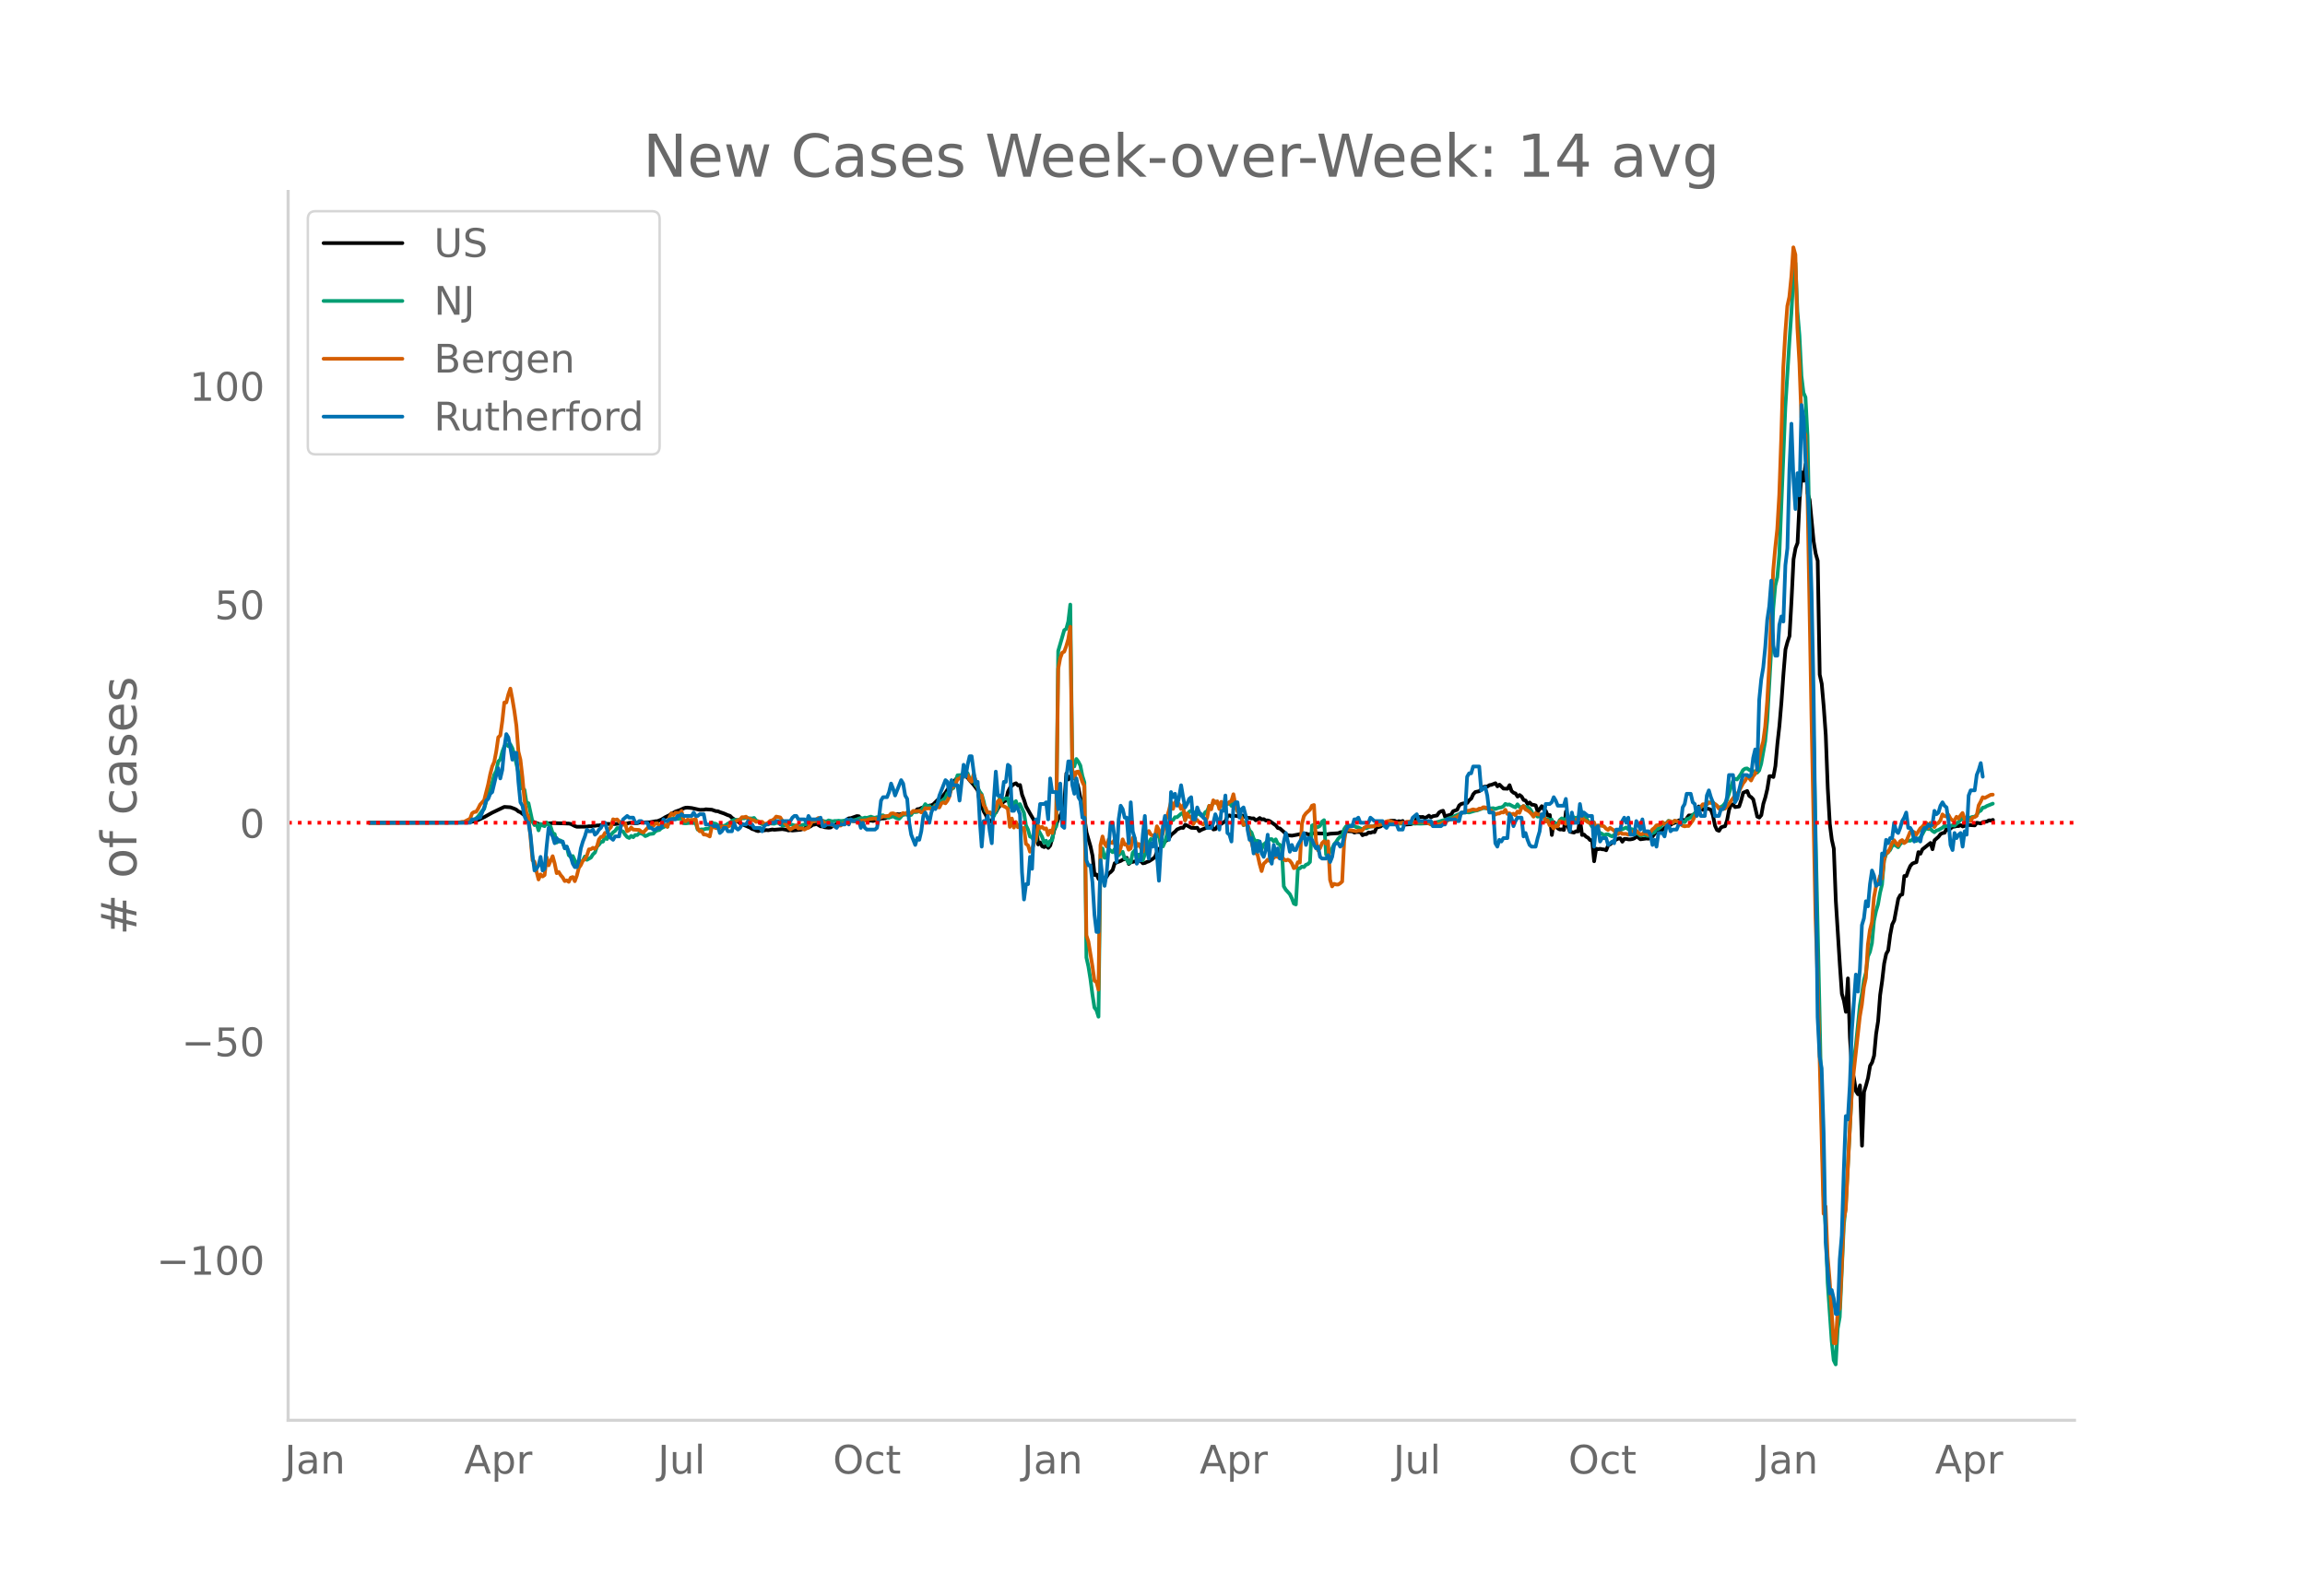 <svg height="864" viewBox="0 0 936 648" width="1248" xmlns="http://www.w3.org/2000/svg" xmlns:xlink="http://www.w3.org/1999/xlink"><defs><style>*{stroke-linecap:butt;stroke-linejoin:round}</style></defs><g id="figure_1"><path d="M0 648h936V0H0z" style="fill:#fff" id="patch_1"/><g id="axes_1"><path d="M117 576.72h725.4V77.76H117z" style="fill:none" id="patch_2"/><path clip-path="url(#pf451b9754e)" d="m149.973 334.1 38.454-.116 2.455-.154 1.636-.33 1.637-.52 2.454-1.163 3.273-1.824 4.909-2.34 2.454.156 1.637.59.818.408.818.692.818.326 4.91 3.788 2.454.917.818.235.818.11.819-.158.818-.363 1.636-.032.818-.107 6.546.212.818.156 1.636.856.818.28 4.091-.058.819-.144.818.027.818-.21.818.015.818-.153.818-.026 3.273-.6 3.273.046 1.636-.164.818.054.819-.124 1.636.013.818-.255.818-.02 1.637.155.818-.004 1.636-.463.818.153 1.637-.062.818.035 2.455-.444.818-.046 1.636-.65 1.636-1.012 1.637-.772.818-.692.818-.288.818-.487 1.637-.555 1.636-.761.818-.243.818-.039 1.637.175 3.273.723 1.636-.013.818-.202 2.455.174 1.636.575.818.03.818.368 1.637.544 1.636.714.818.247.818.815 1.637 1.105.818.458.818.65.818.276.819.451 1.636.692.818.357.818.558.818.222.819.407.818.228.818-.222 1.636-.09.819-.137.818.093 1.636-.317.818.113 3.273-.258 1.636.256.819.29.818-.124.818.15 3.273-.313 1.636-.509.818-.578.818.062.819-.34.818-.618.818-.13.818-.246 1.636.975.819.055.818.306 1.636.185.818-.086.819-.604.818-.21.818-.726.818-.25.818.164 1.637-.445.818-1.135.818-.512.818-.054 2.455-.869.818.093.818 1.132 1.636.363.819.233.818.09.818-.092.818.202.818-.27.819-.038 1.636-.724.818.012.818-.115.818-.339 1.637-.325 1.636-.544.818-.483.819.154.818-.206.818.294.818-.272.818.254.818.008.819-.365.818-.848.818-.082.818-.91.818-.088.819-.418.818-.253 1.636-.293.818-.44.818-.075.819-.456 1.636-1.65 2.455-1.985.818-1.052.818-1.296.818-.662.818-1.034.818-1.317.819-1.06 1.636-1.315 1.636-.273.819.264.818.602.818 1.113 1.636 1.815 1.637 2.224.818 4.897.818 1.61.818 2.071.818 1.408.819 1.856.818.6.818.34.818-3.51.818-.315.818-1.599.819-1.166.818-.92.818-.743.818-.395.818-3.553.819-1.628.818-.863.818-.656.818-.321.818.885.818-.175.819 3.95.818 2.118.818 2.623 1.636 2.948 1.637 2.804.818 1.996.818 7.7.818-.816.818 1.55.819.342.818-.616.818.924.818-.967.818-2.92.819-3.414.818-2.085.818-2.401.818-1.371.818-1.703.818-3.61.819-11.732.818 2.42.818-1.327.818.502.818.172.819 1.074.818 3.025.818 4.141.818 4.807.818 3.394.818 5.716 1.637 5.71.818 3.798.818 7.794.818-.21.819 1.813.818-1.582.818 1.208.818.119.818-.638.818-1.312.819-.602.818-.862.818-2.721 2.455-.943.818-.508.818-.21.818-.537.818 2.484.818-.674 1.637-.34.818.113.818-.534.818.294.819.888.818-.137.818-.416.818-.258 1.636-1.059.819-.692.818-2.049 2.454-3.15.819-1.165.818-.512.818-.742.818-1.35 1.636-1.344.819-.898 1.636-.688.818.086.818-1.298.819.352 1.636.905 1.636.07.818-.085.819 1.335.818-.498 2.454-1.007.819-.423.818-.272.818 1.555.818-.153.818-1.135 3.273-2.11.818-2.062.818-.264.819.49.818-.386 2.454.297.818-.32.819.096.818.61.818.208.818.034.818.219.819-.033.818.8.818-.382.818-.564.818.573.818-.104.819.553.818-.043.818.29 2.455 1.745.818 1.064.818.156 1.636 1.437.818.946.819.4 1.636.151 1.636-.3 2.455-.495.818.094.818-.137.818.297.819-.02.818-.368.818-.086 2.455.13 1.636.023.818.384 1.636-.315 3.273-.201.818-.38 1.637-.22.818-.285 2.454.143.819.493.818-.228 1.636-.027.818 1.315.819-.372.818-.049.818-.677.818.13.818-.356.818.07.819-1.847 1.636-.46.818-.61 1.637.068.818-.18.818-1.618 1.636.04.818.51.819-.358.818.162.818-.239.818 1.49 2.455-.186 1.636-.52.818-2.081.818-.371.819.081.818-.06.818.451.818-.404.818-.565.819.705.818-.488 1.636-.277.818-1.2.818-.5.819-.227.818 2.451.818-.44 1.636-.47.819-1.341 1.636-.59.818-1.746.818-.616.818-.207 1.637-.205.818-1.112.818-.67.818-1.776.819-.878 1.636-.347.818-.745.818-.94.818-.219.819.031.818-.573.818-.126 1.636-.656.819 1.271.818-.697 1.636 1.607 1.636.067.819-1.457.818 2.367.818.708.818.295.818 1.293.819-.663.818.634.818 1.385.818.227.818 1.426.818-.629.819.878.818.07.818.239.818 2.57 1.637-2.274.818 1.279.818.643.818 1.884.818-.213.818 8.113.819-5.213 1.636 2.559.818.443.818-.078.819.25.818-7.486.818 6.12.818 2.088 1.636.33.819-.519.818.072.818-4.886.818 6.318.818-.159.819.846.818.454.818.945.818.033.818 8.552.818-5.09.819.193.818-.156.818.187.818.063.818.34.819-2.117.818-.308 1.636-1.404.818-.543.818-.375.819-.113.818 1.377.818-1.144.818.016.818.185.819.005.818-.138.818-.29.818-.79.818.508.818.671 2.455-.33.818.087.818-1.256.819.356.818-1.055.818-.798.818-.61 1.636-.234 1.637-1.47.818-.395.818-.152.818-.552 1.637-.56.818-.709.818-.089.818-.243.818.878.819-1.397.818-1.153.818.01.818-.122.818-.695.819-.965.818-1.883.818.492.818.883.818-.176.818-.324.819.145.818.335.818 2.353.818 4.082.818 1.77.819.346.818-1.361.818-.348.818-.16.818-2.401.818-4.303.819-2.078.818-.11.818 1.125 1.636-.255.819-2.48.818-3.087 1.636-.725.818 2.007.818.527.819.896 1.636 6.978.818.391.818-.984.819-4.591.818-2.623.818-3.425.818-5.179.818-.037.818.368.819-4.459.818-9.082.818-7.275.818-9.621.818-11.47.819-9.908.818-3.066.818-2.348.818-14.496.818-16.705.818-4.502.819-2.135.818-17.023.818-11.643.818 3.42.818-6.736.819 11.864.818 2.671 1.636 16.958.818 4.855.818 2.875.819 46.237.818 3.735.818 9.397.818 11.402.818 21.688.819 14.328.818 6.45.818 3.666.818 21.298 1.636 25.95.819 11.689.818 2.79.818 4.553.818-13.583.818 24.057.819 12.786.818 3.743.818 5.205.818 1.256.818-3.582.818 24.482.819-21.841.818-2.658.818-3.067.818-4.88.818-1.37.819-2.755.818-8.82.818-5.233.818-10.59.818-5.727.818-7.051.819-3.885.818-1.443.818-6.301.818-4.23.818-1.623 1.637-8.794.818-1.5.818-.27.818-7.49.818.022.819-2.27.818-1.855.818-.92.818-.353.818-.228.819-4.09.818.663.818-1.784 3.273-2.6.818 2.554.818-3.626 1.636-1.45.819-1.1.818-.38.818-.145.818-1.616.818.508 1.637-1.29.818-.097.818-.217.818-.001.818-.39.819.557.818-.258.818-.086.818-.255 2.455.161.818-1.081 1.636.295.818-.556 1.637-.224.818-.496.818.07.818-.24h0" style="fill:none;stroke:#000;stroke-linecap:round;stroke-width:1.5" id="line2d_1"/><path clip-path="url(#pf451b9754e)" d="m149.973 334.1 37.636-.101 1.636-.135 1.637-.34.818-.429.818-.197.818-.592.819-.789 1.636-2.257.818-.8.818-3.084 2.455-7.515.818-3.206.818-1.628.818-3.826.819-.798.818-3.162.818-2.162.818-.804.818.737.818-.752.819 1.579.818 2.727 1.636 7.216.818 1.949.819 4.525.818.45.818 5.203.818.234 1.636 7.573.819 1.337.818-.622.818 2.747.818-2.583.818.597.819.284.818-1.485.818.977.818.719.818 2.607.818.364.819 3.471.818-1.058.818.27.818.957.818 1.992.819-.45.818 3.4.818.686.818-.32 1.636 3.545.819-1.774.818.875.818-.842.818-1.62.818 1.354 1.637-.912.818-1.308.818-.742.818-2.397.818-.817.819-1.091.818-.139.818-1.976.818.935.818-1.747.819.06.818-1.02.818-.571.818-1.179.818.016.818 1.08.819.316.818 1.298.818.933.818.384.818-.845.819.53.818-.895.818.037.818-.783.818.151.818.343.819.706.818-.311.818-.505 1.636-.196.819-.94.818-.377.818-.148.818-.854.818-.272.818-.462.819.208.818-2.492.818-.652 1.636-.09.819.103.818-.074.818-.537.818 2.372.818.061 1.637-.19.818-.096.818.176.818-.156.818 2.786.819.039.818-.127.818.044.818-.282 1.636-.122.819-2.454.818.437.818.1.818.613.818.233 1.637.025.818-.31.818-.623.818-.3.818-.807.819-.363.818-.091 1.636.11.818-.77.819.108.818-.266.818.202 1.636.09.818-.216.819 1.053.818.358.818.732.818.393.818.145.819-.033.818-.456 2.454.164.818-.341 1.637.036.818 1.036.818-.072.818-.36.819-.16 1.636.283.818.281 1.636.31.819.128.818-.676 1.636-.301.818-.288.819-.895.818-.53.818.393.818.164.818-.1.818.035.819-.149.818.23.818.061.818-.434 1.637.399.818-.187.818.015.818-.105.818.111.818-.051 1.637-.301 1.636-.057.818.072.819-.051.818-.236.818-.37.818-.235.818.185.818-.342.819.136 1.636-.52.818.326.818.151.819-.26.818.309.818-.983.818-.092.818.531.818.171.819.299.818-.47.818-.185.818.538.818.352.819.181.818-.85.818-1.1.818.246.818-.413.818.703.819-.157.818-1.51.818.387.818-.094.818-.428.819-.3.818-1.02.818-1.407.818.879.818-.128.818.814.819-.252.818-.973.818-.316.818.072.818-1.233.819-.594.818-.95.818-1.847.818.026.818-1.63.818-.435 1.637-5.148 1.636-.116 1.637-.705.818-.063.818 2.174.818 1.198.818-.959.818 2.432.819.88.818 1.768.818 1.095.818 2.88.818 3.787.819.787.818-.117.818 1.063.818.528 1.636-3.631.819-3.94.818 1.411.818-.886.818-.221.818-.052.819 3.542.818-2.544.818 2.493.818-2.32.818 2.627.818-1.419 1.637 3.578.818 5.095.818 1.67.818 2.854.819.332.818 1.501.818-.174.818-4.533 1.636 2.978.819 2.371.818-.804.818 1.896.818-1.794.818-.278.819-5.081.818-.47.818-71.312 2.454-8.461.819-.508.818-2.986.818-6.893.818 64.68.818 1.045.819-3.02.818 1.11.818 1.566.818 4.173.818 2.654.818 71.107.819 3.662.818 5.099.818 6.317.818 5.258.818 1.072.819 2.625.818-65.704.818-2.607.818 3.789.818-.122.818-3.484 1.637 1.336.818-1.222.818 2.379.818.085.819-.837.818-.581.818 2.73.818.131.818 1.775.818-.397.819-3.835.818-.955.818 3.256.818-1.6.818 1.685.819.696.818-2.4.818-3.194 1.636-3.066 1.637.422.818-3.158.818 1.288.818 4.352.818.097.819-1.882.818-2.869.818-3.6.818-2.217.818-.107.818-1.19.819.003 1.636-1.4.818-.381.818 2.988.819-1.872.818-1.534.818-.46.818.435.818 1.587.818-.615.819-.11.818.77.818.052.818-1.484.818-.495.819-2.076.818.288.818-1.661.818-.355.818.428.818 1.64.819-.984.818.554.818-.68.818.063.818-.683.819 1.377.818-1.436 1.636 3.58.818.902.818 1.597.819 3.207.818-1.126.818 1.067.818 2.202.818.86.819 2.399.818 1.177.818-.245.818.357.818 2.965.818-1.795 1.637-1.442.818-.709.818-.065.818.943.819-.84.818 1.729.818.418.818 1.485.818 15.458.818 1.366 1.637 1.795.818 1.663.818 2.164.818.368.819-14.67.818.007.818-.722.818.204.818-.937.818-.286.819-.85.818-14.78.818-.387.818.969.818-.002.819-.475.818-1.698.818-.608.818 13.973.818-1.718.818.656.819-1.376.818-1.739.818-.957.818-1.272.818-.835.819-.266.818-2.846.818-1.167.818-.368.818.17.818-.022.819.144.818.45.818.114 1.636.782.819-.53.818.099 1.636-.785.818.057.818-.325.819-.524 2.454.007 1.637-.722 1.636.037.818.206 1.636.181.819.079.818-.106.818.039 2.455-.354 1.636.112.818.246.818-.072 1.637.053 4.909-.27 1.636-.368.818-.175 1.637-.53 1.636-.435.818-.406 1.637-.487.818-.52 3.272-1.356.819.004.818-.114.818.104 2.455-.71.818-.118 1.636-.638.818-.32.818.075.819-.127.818.268 1.636-.168.818.322 1.637-.552.818-.081.818-.411.818-1.005.818.324.819-.123 1.636.882.818.316.818-1.24.819 1.088.818.093.818-.48.818.399.818.028.818.508.819 1.208.818 1.782.818-.421.818.797.818-.112.819-.256.818-.456.818 2.787.818-1.028.818.445.818-.175.819 2.583.818-1.112.818.52.818-1.823.818-.67 1.637.794.818-2.016.818 1.988.818-.371.818-.81.819.265.818-.283.818.521.818-2.713.818 1.626.819.533.818 1.523.818.906.818 1.33.818.083.818 2.798.819-1.24.818.96.818.39.818.61.818-.402.819-.013.818.524.818.315.818-.633 1.636-.88.819-1.11.818-.245 1.636-.74.818.716.819-.11.818.11.818 1.257.818.391.818.234.818.706 1.637-.312.818.292.818.126.818-.668 1.637-.756.818-1.319.818-.122.818-.665.818-1.377.819-.093.818-.208.818-.926 1.636.763.819-.692 1.636.464.818-.02.818-.224.818.254.819-1.193.818-.207.818-.495 1.636-1.663.819-.43.818-1.585 1.636-1.037 1.636-.485.819-.93.818.114.818-.085 1.636 1.392.819.725.818-.269.818-.48.818-.955.818-1.371 2.455-7.834.818-.81.818.289 1.637-2.265.818-1.562.818-.558.818-.113.818.582.818.234.819.356.818.007.818.55.818-.891.818-2.677 1.637-9.227.818-8.343 1.636-28.95.818-16.631.819-9.23.818-3.349.818-8.98 2.455-60.12 1.636-26.615.818-11.694.818-14.674.818-5.558.819 19.707.818 9.713.818 16.45.818 6.78.818 1.89.819 15.618 3.272 161.4 1.637 73.275.818 40.906.818 33.067.818 12.396.818 22.778 1.637 23.625.818 7.915.818 1.705.818-14.588.818-4.626 1.637-36.934.818-8.634 2.455-46.302.818-12.533.818-5.894 1.636-16.288.818-4.709.819-5.5.818-3.03.818-6.61.818-1.884.818-3.535.819-9.068.818-3.862.818-2.77.818-4.707.818-3.375.818-9.737.819-2.6 1.636-1.678.818-1.677.818-.48.819.392.818.62.818-1.267.818-.762.818-.144.818-.35.819-.14.818.03.818-.392.818-.744.818 1.234.819-.815.818-.64.818-1.23.818-1.559.818-.979.818.405.819-.118.818.83.818.54.818-.65.818-.25 1.637-.922.818-.758.818.137 1.636-.054.819-.381.818.22 2.454-2.305.819-.875.818.79.818-.447.818-.082.818-.416.818-.243.819-.063.818-.675.818-1.388.818-.39.818-1.21.819-.137.818-.52 2.454-.98h0" style="fill:none;stroke:#009e73;stroke-linecap:round;stroke-width:1.5" id="line2d_2"/><path clip-path="url(#pf451b9754e)" d="m149.973 334.1 34.363-.095 2.455-.095.818-.19h.818l2.455-1.265.818-2.19.818-.543.818-.082.819-1.264.818-1.659 1.636-1.808 1.636-6.43.819-4.066.818-3.209.818-1.808.818-4.269.818-5.738.819-.76.818-5.806.818-7.546.818-.027.818-3.25.818-2.379.819 4.256.818 4.88.818 5.928.818 10.51.818 3.277.819 7.178.818 9.137.818 5.248.818 1.713.818 8.144.818 9.449.819.571.818 4.052.818 3.167.818-2.066.818.843.819-.571.818-7.274.818 3.317 1.636-3.711.818 2.936.819 3.957.818-.503.818 1.319.818.951.818 1.441.819-.271.818.584.818-1.672.818-.272.818 1.686.818-2.216.819-3.195.818-1.129.818-1.822.818-.543.818-1.482.819-2.543.818-.081.818-.558.818.422.818-.98.818-2.854.819-1.02.818-.177.818-1.455.818.041.818-1.55.819-.884.818-3.113.818.272.818-.231 1.636 1.78.819.422.818-.625.818 3.236.818-.476.818-1.047.819.843 2.454.15.818.68.818.353 1.637-1.74.818-.966.818-.666.818.68.819-.98.818-.054.818 1.007.818-.571.818-.014.818.34.819.68.818-3.97.818-1.496.818.693.818-.978 1.637.163.818-.83.818 3.74.818.448.818-.707.819.231.818-.163.818.081.818-.448.818 3.929.819 1.101.818-.108.818 1.414.818.054.818.285.818.463.819-3.794.818.014.818.354.818.095 1.637-.735 1.636.272.818-.204.818-.367.818-.979.819-.135 1.636-1.197.818-.19.818-.966.819.014.818-.218.818.775.818.082.818.571.818.027.819.653.818-.245.818.231h.818l.818.83.819-.082.818-.326.818-.843.818-.177.818-.53.818-1.006 1.637.34.818 1.305 1.636 1.7.819 1.1.818.762 1.636-.925.818-.72.818 1.278.819-.095.818.068.818.462.818-.476.818-.258 1.637-2.815.818.204.818-.829.818-.557.818.734.819.49.818 1.019.818-.055.818.068.818.395.819.217.818.626 1.636-.476.818.095.818-.802.819.054.818-.204.818-1.183.818.123.818.245 1.637.122.818-.3 2.454-.203.819-.082.818-.353 2.454-.34.819.421.818-.285.818-.585.818-.313 1.636-.203.819-.055.818-.938.818-.109 1.636.612.819.449.818-.462.818-.707.818.285.818-.53 1.637.23.818-.842.818.054 1.636-.054.819.612.818-.136.818-1.618.818.163.818-.109.818.395.819-.408.818-.898.818.463.818.122.818-1.659.819-.408.818.395.818-1.074.818-1.754.818-3.698.818-.245.819-.965.818-2.053.818-.272.818-.843.818.176.819-.897.818.204.818 1.972.818.652.818-3.032 1.637 5.058.818 4.473.818-.925.818 3.889.818 1.305.819 2.121.818-.408.818.558.818-.68.818-1.06.818-3.345.819-.558.818 2.203 1.636.802.818.68.819 7.287.818-3.399.818 3.685.818-2.284.818 2.148.818-1.115.819 1.917.818-.557.818 6.512.818.585.818 2.596.819-1.1 1.636-4.447.818-5.085.818.966.818-.435.819.788.818-.177.818 2.679.818-1.808.818 1.02.819-4.256.818-1.02.818-61.358.818-4.365.818-2.23.818-.435.819-2.202.818-2.828.818-5.071.818 57.891.818 3.508.819-2.447.818-.15.818 1.754.818 2.474.818 1.7.818 60.584.819 2.542 1.636 10.007.818 5.873.818.53.819 3.114.818-58.721.818-3.494.818 2.91.818 1.141.818-2.814.819 1.237.818.19.818-1.332.818 3.93.818 1.305.819-1.836.818-3.562.818 2.134.818-.135.818 2.216.818-.544.819-4.256.818.218.818 3.222.818-1.006 1.637 3.127.818-4.731.818-2.624.818-1.006.818 1.481.818.354.819.53.818-4.282.818 1.468.818 3.059.818-1.727.819-4.65.818-1.985.818-2.624.818-3.399.818 2.774.818-2.706.819.925.818-.177.818 2.012.818-1.522.818 6.172.819-2.841.818 1.373.818-.095.818 3.113.818-1.319.818-.435.819 1.006.818.367.818.504.818-.911.818-2.04.819-4.677.818 1.441.818-3.657.818 1.074.818-.68.818 3.114.819-2.896.818 1.808.818-1.659.818.789.818-.843.819-.435.818-2.733.818 4.174.818 2.502.818 1.971.818.83.819 2.923.818-.041.818.204.818 4.446.818 2.474.819 2.991.818 1.373.818.68.818 3.753.818 2.923.818-2.978.819-.72.818-.952.818.558.818-1.292.818.068.819-.884.818.503.818-.57.818.393.818 1.06.818.477.819-.3.818.409.818 1.074.818 1.971.818-.34.819-2.094.818.164.818-15.717.818-3.127.818-1.143 1.637-1.468.818-1.645.818-.286.818 14.603.818 3.82.819-.884.818-2.026.818-.815.818 1.047.818-1.007.818 15.677.819 2.637.818-1.033.818.258.818.041.818-.517.819-.72.818-16.438.818-4.962.818.367 3.273.625.818-.285 1.636-.041.819-1.142.818-.408.818-.177.818.136 1.636-.122.819-.585.818.163 1.636-.503.818-.68.819-.353.818-.177.818.041.818.38 1.636.395.819.122 1.636-.312.818.095.818-.435 1.637-.04.818.19 2.454-.041.819-.068.818.122.818-.095.818.204 1.637.856.818.055.818.176.818-.271.818-.028 3.273-1.4.818-.408 1.637-.503 1.636-.707.818-.598.818-.762.818-.516.819-.095.818-.503.818-.041 1.636-.544.819.217.818.014.818-.53.818.04.818-.584.818.027.819.544.818.354 1.636 1.169.818.884.819-.408.818-.041.818-.503.818.095.818-1.101.818 1.658.819-.272.818.53.818-.326.818.64.818-1.523.819.516.818-1.971.818-.775.818 1.387.818.394.818.571.819.857.818 1.114.818-1.427.818.517.818-.028.819.68.818-.802.818 3.045.818-.489.818 1.999.818-.014.819 1.292.818-1.088.818.285.818-2.161 1.637.49.818.625.818-2.094.818 1.033h.818l.818-.49.819-.054.818-.408.818.286.818-.952.818 1.047.819.326.818.626 1.636.748.818-.735.818 2.325.819-1.047 1.636.19.818.218.818.911.819.53.818-.856 1.636 1.101.818 1.333.818.081.819-.734.818.653 1.636.027.818.34.819-.694.818-.516.818.19.818-.653.818.857.818.625.819-.027.818-.83.818.721.818.395 1.637-2.203.818-.625.818-1.034 1.636-.299.818-1.033.819.83.818-.137.818-1.06h.818l.818.707.819-.897.818.108.818.435 1.636 1.469.818.272.819-.177.818.04 1.636-2.175.818-1.631 1.637-2.529.818-1.346.818-1.128 1.636-.096.819-.557 1.636.109.818.394.818.639.819 1.237.818-.109.818.245.818-.095.818-.843 3.273-4.46.818-.611.818-1.142 1.637-3.209.818-1.02.818-1.522.818.367.818 1.006.819-1.713.818-.952.818-1.944 1.636-8.226.819-2.977.818-5.969.818-10.197.818-14.561 1.636-38.803.819-9.096.818-7.573.818-13.99.818-23.453.818-28.32.819-14.045.818-10.836.818-3.711.818-8.185.818-11.951.818 2.978.819 29.666.818 14.235.818 22.148.818 5.343.818 1.74.819 23.82 1.636 90.78 1.636 81.522.818 23.983 2.455 96.205.818-2.923.818 20.244.819 9.667 1.636 25.533.818.136.818-12.998.818-1.142.819-16.138.818-19.905.818-4.092 1.636-32.263.819-15.16.818-8.85 2.454-22.23.818-4.759.819-7.124.818-3.752.818-13.556.818-5.873.818-3.209.819-9.98.818-4.445.818-1.237.818-3.087.818 1.007.818-7.356.819-3.67.818.448.818-1.74.818-2.121.818-1.115.819 1.25.818.952.818-1.754.818-.489.818 1.224.818-.571 1.637-3.998.818-.081.818.204.818 1.047 1.637-2.543.818-.666.818-.992.818-.612.818 2.04.819-2 .818.558.818 1.088.818-1.21.818-.45.819-1.046.818-2.42.818.666.818.204.818-.707.818 1.51.819.774.818-.04.818-1.455.818.72.818-1.237.819-1.006.818 2.46.818-.665.818.91.818.585.818-1.4.819-.245.818-.49.818-4.255.818-1.496.818-1.808.819.327 2.454-1.32.818-.054h0" style="fill:none;stroke:#d55e00;stroke-linecap:round;stroke-width:1.5" id="line2d_3"/><path clip-path="url(#pf451b9754e)" d="M149.973 334.1h40.909l.818-1.385h1.636l.819-.692h.818l1.636-4.155.818-2.77.818-.693.819-2.077.818-.692 1.636-6.925.818-2.77.819 4.155.818-3.462.818-9.002.818-5.54.818 1.385.818 4.155.819 4.847.818-2.77h.818l.818 11.772.818 8.31.819 1.384.818 4.155.818 2.077.818.693.818 4.847.818 8.31.819 6.232.818-.693.818-1.384.818-3.463.818 5.54.819-.693.818-9.002.818-7.617.818 2.078.818 1.385.818 2.77.819-2.078.818 1.385h1.636l.818 2.77.819-.693 1.636 4.155.818 2.77.818 1.385h.818l.819-2.77.818-4.847.818-2.77.818-2.077.818-2.77.819.692h.818l.818-.692.818 2.077.818-.692.818-1.385.819-.693.818-2.077h.818l1.636 5.54 1.637 1.385.818-1.385h1.636l.818-4.848.819-2.077 1.636-1.385.818.693h1.637l.818 2.077h.818l.818-.693h.818l.818.693h1.637l.818 2.077h.818l.818.693h.819l.818-.693h1.636l.818-3.462.818.692h.819l.818-.692h2.454l.819-1.385h.818l.818-.692.818.692h3.273l.818-1.385.818 1.385h.818l.819-.692h1.636l.818 4.154h2.455l.818.693h1.636l.818 2.77.819-.693.818-1.385h.818l.818 1.385h1.636l.819-3.462.818 2.077.818.693.818-.693.818-1.385h1.637l.818-1.385.818 1.385h.818l.818 1.385h2.455l.818 1.385.818-2.077.819-.693h.818l.818-.692h1.636l.818-.693h.819l.818 1.385.818-1.385h3.273l.818-1.384.818-.693h.818l.818 1.385h2.455l.818 1.385.818-2.77.819 1.385h3.272l.818-.692.819 3.462h.818l.818-.693h2.455l1.636 1.385.818-1.385h2.455l.818-2.077.818 2.077.818-2.077.818.692h2.455l.818 2.77.818-2.077.818 2.077.819.693h3.272l.819-.693.818-4.154.818-6.925.818-1.385h1.636l.819-2.077.818-3.463.818 2.078.818 2.77 2.455-6.233.818 1.385.818 4.848.818 1.384.818 9.695.819 4.847 1.636 4.155.818-2.77.818.693.819-3.463.818-6.232.818-1.385 1.636 4.155.818-4.155.819-2.077.818.692.818-2.077.818-3.462 2.455-6.233.818.693.818 5.54.818-6.233.818 2.078h1.637l.818 6.232 1.636-14.542.819 4.847.818-4.847.818-3.462h.818l.818 6.232.818 4.847.819-.692.818 15.234.818 11.08.818-10.388h.818l.819-2.077.818 6.232.818 4.848.818-17.312.818-11.772.818 9.695h.819l.818.692.818-6.232h.818l.818-6.925.819.693.818 18.004h.818l.818-2.078.818 1.385.818 2.078.819 23.543.818 11.08.818-6.232h.818l.818-11.08.819 4.847.818-18.004.818-2.077.818 1.385.818-7.617h1.637l.818-.693.818 6.925.818-16.62.818 5.54h1.637l.818 6.925.818-10.387.818 17.312.818.692.819-20.081.818-6.925h.818l.818 9.695.818 3.462.819-6.232.818 7.617.818 1.385.818 6.925h.818l.818 17.311.819 2.078h.818l.818 6.924.818 13.157.818 6.925h.819l.818-29.084.818 6.925.818 3.462.818-4.847 1.637-20.774h.818l.818 6.232.818 9.695.818-17.312.819-5.54.818 1.385.818 3.463h.818l.818 10.387.818-16.62.819 11.772.818 2.77.818 10.387.818-1.385h.818l.819-10.387.818-7.617.818 13.85.818 3.462.818-6.232.818 1.384.819-4.847.818 8.31.818 10.387.818-13.85.818-8.31.819-4.154 1.636 9.695.818-19.39.818 2.078.818-1.385.819 4.847.818-3.462.818-4.847.818 4.847.818 4.155.819-1.385.818-2.078.818-.692.818 9.002h.818l.818-4.847.819 2.077.818.693.818 1.385.818.692.818 3.462h1.637l.818-2.077.818-3.462.818 2.077.818 4.155.819-7.617h.818l.818-6.232.818 15.234.818.692.819 2.77.818-14.542.818-1.385h.818l.818 6.233.818-3.463.819-.692 1.636 6.232v2.77l.818 4.155.818-.693.819 6.232.818-4.154.818 3.462.818-4.155.818 4.847.818 1.385.819-2.77.818-6.232.818 9.002.818 2.77.818-7.617.819 4.155.818-2.77.818 4.155h.818l.818-6.925.818-3.462.819 3.462.818 4.155.818-2.77.818 2.077h.818l.819-2.077 1.636-2.77.818-2.077.818 4.847.818-2.77h.819l.818.693.818 2.077.818 1.385.818-.693.819 4.155.818.693h1.636l.818-1.385.818 2.77.819-2.078.818-4.847.818-.692h.818l.818 1.384.819-.692.818-4.155.818-2.077.818-1.385h1.636l.819-2.77h.818l.818-.692.818 2.077h3.273l.818-2.077 1.636 1.384h3.273l.818 2.078.819.692.818-1.385h3.272l.819 2.078h1.636l.818-2.77h2.455l.818-2.077 1.636-1.385.818 2.77h4.91l.818 2.077h3.272l.819-.693h.818l.818-2.077h3.273l.818.692h.818l.818-3.462h1.637l.818-14.542.818-1.385h.818l.818-2.77h2.455l.818 9.695 1.636-1.385.819 3.463.818 6.924h1.636l.818 12.465.819 1.384.818-2.77.818.693.818-1.385h1.636l.819-9.694.818 1.385.818 3.462.818-2.078.818-1.384h1.637l.818 7.617.818-1.385.818 2.77.818 2.077.819.692h1.636l.818-3.462.818-2.77.819-6.924.818.692.818-4.847h1.636l.818-.693.819-2.077.818 1.385.818 2.077h2.455l.818-2.77.818 8.31.818 4.847.818-7.617.818 4.155h1.637l.818-7.617.818 4.847.818-1.385 1.637 1.385h1.636l.818 12.464.818-7.617.819-.692.818 6.232.818-1.385h1.636l.819 2.77 1.636-1.385.818.693.818-5.54h1.637l.818-3.463.818-1.384.818 2.077.818-2.077.819 6.924h1.636l.818-5.54.818 1.385.818 2.078.819-4.155.818 4.847h1.636l.818 1.385.819 4.155.818-2.077.818 2.77.818-5.54h1.636l.819 1.385.818-4.155.818-.693.818 2.77.818-.692h1.637l.818-2.078h.818l.818-6.924.818-1.385.819-4.155h1.636l.818 3.462.818.693.819 4.847.818-3.462.818 3.462h1.636l.818-8.31.819-2.077.818 2.77.818 2.077.818 5.54h1.637l.818-2.77h.818l.818-1.385.818-3.462.818-9.002h1.637l.818 11.08.818-1.386 1.637-6.924.818-2.77h1.636l.818.692.818-.692.819-6.925.818-3.462.818 8.31.818-28.391.818-8.31.819-4.847.818-8.31.818-11.08.818-5.539.818-10.387.818 26.314.819 4.154h.818l.818-12.464.818-3.462.818 2.077.819-22.851.818-6.925.818-31.853.818-18.697.818 22.16.818 12.464.819-14.542.818 9.002.818-36.7.818 4.847.818 18.004.819 11.079.818 16.62.818 25.62.818 40.163 1.636 132.26.819 15.928.818 4.847.818 26.313.818 44.318.818 11.772.819 9.002.818-1.385.818 3.462.818 6.233h.818l.818-22.16.819-9.694.818-26.313.818-22.16.818 1.386.818-13.85.819-22.158 1.636-22.852.818 6.925.818-9.002.818-18.004.819-2.77.818-6.925.818 2.078.818-9.002.818-5.54.819 2.077.818 4.155.818-.692h.818l.818-12.465.818.693.819-6.232.818 1.385.818-2.078h.818l.818-6.232.819 3.462.818.693.818-2.078.818-2.77.818-1.384.818-2.078.819 6.232h.818l.818 1.385.818 4.155.818-1.385 1.637 1.385.818-4.155.818-1.385h.818l.818-1.385.819.693.818-.693.818-5.54.818 1.386.818-.693.819-2.77.818-1.385.818 1.385.818.693.818 5.54.818 9.694.819 2.077.818-6.924.818 2.077.818-1.385.818-.692.819 5.54.818-6.233.818 1.385.818-15.926.818-2.078h1.637l.818-6.232.818-2.077.818-2.77.818 5.54h0" style="fill:none;stroke:#0072b2;stroke-linecap:round;stroke-width:1.5" id="line2d_4"/><path clip-path="url(#pf451b9754e)" d="M117 334.1h725.4" style="fill:none;stroke:red;stroke-dasharray:1.5,2.475;stroke-dashoffset:0;stroke-width:1.5" id="line2d_5"/><path d="M117 576.72V77.76" style="fill:none;stroke:#d3d3d3;stroke-linecap:square;stroke-linejoin:miter;stroke-width:1.25" id="patch_3"/><path d="M117 576.72h725.4" style="fill:none;stroke:#d3d3d3;stroke-linecap:square;stroke-linejoin:miter;stroke-width:1.25" id="patch_4"/><g id="matplotlib.axis_1"><g id="xtick_1"><g style="fill:#696969" transform="matrix(.16 0 0 -.16 115.55 598.378)" id="text_1"><defs><path d="M9.813 72.906h9.859V5.078q0-13.187-5-19.14-5-5.954-16.094-5.954h-3.75v8.297h3.078q6.531 0 9.219 3.672Q9.813-4.39 9.813 5.078z" id="DejaVuSans-74"/><path d="M34.281 27.484q-10.89 0-15.093-2.484-4.204-2.484-4.204-8.5 0-4.781 3.157-7.594 3.156-2.797 8.562-2.797 7.485 0 12 5.297 4.516 5.297 4.516 14.078v2zm17.922 3.72V0H43.22v8.297Q40.14 3.328 35.547.953q-4.594-2.375-11.234-2.375-8.391 0-13.36 4.719Q6 8.016 6 15.922q0 9.219 6.172 13.906 6.187 4.688 18.437 4.688h12.61v.89q0 6.203-4.078 9.594-4.078 3.39-11.453 3.39-4.688 0-9.141-1.124-4.438-1.125-8.531-3.375v8.312q4.921 1.906 9.562 2.844 4.64.953 9.031.953 11.875 0 17.735-6.156 5.86-6.14 5.86-18.64z" id="DejaVuSans-97"/><path d="M54.89 33.016V0h-8.984v32.719q0 7.765-3.031 11.61-3.031 3.858-9.078 3.858-7.281 0-11.484-4.64-4.204-4.625-4.204-12.64V0H9.08v54.688h9.03v-8.5q3.235 4.937 7.594 7.374Q30.078 56 35.797 56q9.422 0 14.25-5.828 4.844-5.828 4.844-17.156z" id="DejaVuSans-110"/></defs><use xlink:href="#DejaVuSans-74"/><use x="29.492" xlink:href="#DejaVuSans-97"/><use x="90.771" xlink:href="#DejaVuSans-110"/></g></g><g id="xtick_2"><g style="fill:#696969" transform="matrix(.16 0 0 -.16 188.496 598.378)" id="text_2"><defs><path d="M34.188 63.188 20.797 26.906h26.812zm-5.579 9.718h11.188L67.578 0h-10.25l-6.64 18.703h-32.86L11.188 0H.78z" id="DejaVuSans-65"/><path d="M18.11 8.203v-29H9.077v75.484h9.031v-8.296q2.844 4.875 7.157 7.234Q29.594 56 35.594 56q9.968 0 16.187-7.906 6.235-7.907 6.235-20.797T51.78 6.484q-6.218-7.906-16.187-7.906-6 0-10.328 2.375-4.313 2.375-7.157 7.25zm30.578 19.094q0 9.906-4.079 15.547-4.078 5.64-11.203 5.64-7.14 0-11.218-5.64-4.079-5.64-4.079-15.547 0-9.906 4.078-15.547 4.079-5.64 11.22-5.64 7.124 0 11.202 5.64t4.078 15.547z" id="DejaVuSans-112"/><path d="M41.11 46.297q-1.516.875-3.297 1.281Q36.03 48 33.89 48q-7.625 0-11.703-4.953-4.079-4.953-4.079-14.234V0H9.08v54.688h9.03v-8.5q2.844 4.984 7.375 7.39Q30.031 56 36.531 56q.922 0 2.047-.125 1.125-.11 2.484-.36z" id="DejaVuSans-114"/></defs><use xlink:href="#DejaVuSans-65"/><use x="68.408" xlink:href="#DejaVuSans-112"/><use x="131.885" xlink:href="#DejaVuSans-114"/></g></g><g id="xtick_3"><g style="fill:#696969" transform="matrix(.16 0 0 -.16 267.138 598.378)" id="text_3"><defs><path d="M8.5 21.578v33.11h8.984V21.922q0-7.766 3.016-11.656 3.031-3.875 9.094-3.875 7.265 0 11.484 4.64 4.234 4.64 4.234 12.656v31h8.985V0h-8.984v8.406Q42.047 3.422 37.718 1q-4.313-2.422-10.032-2.422-9.421 0-14.312 5.86Q8.5 10.296 8.5 21.578zM31.11 56z" id="DejaVuSans-117"/><path d="M9.422 75.984h8.984V0H9.422z" id="DejaVuSans-108"/></defs><use xlink:href="#DejaVuSans-74"/><use x="29.492" xlink:href="#DejaVuSans-117"/><use x="92.871" xlink:href="#DejaVuSans-108"/></g></g><g id="xtick_4"><g style="fill:#696969" transform="matrix(.16 0 0 -.16 338.231 598.378)" id="text_4"><defs><path d="M39.406 66.219q-10.75 0-17.078-8.016-6.312-8-6.312-21.828 0-13.766 6.312-21.781 6.328-8 17.078-8 10.735 0 17.016 8 6.281 8.015 6.281 21.781 0 13.828-6.281 21.828-6.281 8.016-17.016 8.016zm0 8q15.328 0 24.5-10.281 9.188-10.282 9.188-27.563 0-17.234-9.188-27.516-9.172-10.28-24.5-10.28-15.375 0-24.593 10.25-9.204 10.265-9.204 27.546t9.204 27.563q9.218 10.28 24.593 10.28z" id="DejaVuSans-79"/><path d="M48.781 52.594v-8.407q-3.812 2.11-7.64 3.157-3.828 1.047-7.735 1.047-8.75 0-13.593-5.547-4.829-5.532-4.829-15.547 0-10.016 4.829-15.563 4.843-5.53 13.593-5.53 3.907 0 7.735 1.046 3.828 1.047 7.64 3.156V2.094Q45.016.344 40.984-.531q-4.015-.89-8.562-.89-12.36 0-19.64 7.765-7.266 7.765-7.266 20.953 0 13.375 7.343 21.031Q20.22 56 33.016 56q4.14 0 8.093-.86 3.953-.843 7.672-2.546z" id="DejaVuSans-99"/><path d="M18.313 70.219V54.688h18.5v-6.985h-18.5V18.016q0-6.688 1.828-8.594 1.828-1.906 7.453-1.906h9.218V0h-9.218q-10.407 0-14.36 3.875-3.953 3.89-3.953 14.14v29.688H2.687v6.984h6.594V70.22z" id="DejaVuSans-116"/></defs><use xlink:href="#DejaVuSans-79"/><use x="78.711" xlink:href="#DejaVuSans-99"/><use x="133.691" xlink:href="#DejaVuSans-116"/></g></g><g id="xtick_5"><g style="fill:#696969" transform="matrix(.16 0 0 -.16 415.004 598.378)" id="text_5"><use xlink:href="#DejaVuSans-74"/><use x="29.492" xlink:href="#DejaVuSans-97"/><use x="90.771" xlink:href="#DejaVuSans-110"/></g></g><g id="xtick_6"><g style="fill:#696969" transform="matrix(.16 0 0 -.16 487.133 598.378)" id="text_6"><use xlink:href="#DejaVuSans-65"/><use x="68.408" xlink:href="#DejaVuSans-112"/><use x="131.885" xlink:href="#DejaVuSans-114"/></g></g><g id="xtick_7"><g style="fill:#696969" transform="matrix(.16 0 0 -.16 565.775 598.378)" id="text_7"><use xlink:href="#DejaVuSans-74"/><use x="29.492" xlink:href="#DejaVuSans-117"/><use x="92.871" xlink:href="#DejaVuSans-108"/></g></g><g id="xtick_8"><g style="fill:#696969" transform="matrix(.16 0 0 -.16 636.867 598.378)" id="text_8"><use xlink:href="#DejaVuSans-79"/><use x="78.711" xlink:href="#DejaVuSans-99"/><use x="133.691" xlink:href="#DejaVuSans-116"/></g></g><g id="xtick_9"><g style="fill:#696969" transform="matrix(.16 0 0 -.16 713.64 598.378)" id="text_9"><use xlink:href="#DejaVuSans-74"/><use x="29.492" xlink:href="#DejaVuSans-97"/><use x="90.771" xlink:href="#DejaVuSans-110"/></g></g><g id="xtick_10"><g style="fill:#696969" transform="matrix(.16 0 0 -.16 785.77 598.378)" id="text_10"><use xlink:href="#DejaVuSans-65"/><use x="68.408" xlink:href="#DejaVuSans-112"/><use x="131.885" xlink:href="#DejaVuSans-114"/></g></g></g><g id="matplotlib.axis_2"><g id="ytick_1"><g style="fill:#696969" transform="matrix(.16 0 0 -.16 63.553 517.617)" id="text_11"><defs><path d="M10.594 35.5h62.593v-8.297H10.594z" id="DejaVuSans-8722"/><path d="M12.406 8.297h16.11v55.625l-17.532-3.516v8.985l17.438 3.515h9.86V8.296H54.39V0H12.406z" id="DejaVuSans-49"/><path d="M31.781 66.406q-7.61 0-11.453-7.5Q16.5 51.422 16.5 36.375q0-14.984 3.828-22.484 3.844-7.5 11.453-7.5 7.672 0 11.5 7.5 3.844 7.5 3.844 22.484 0 15.047-3.844 22.531-3.828 7.5-11.5 7.5zm0 7.813q12.266 0 18.735-9.703 6.468-9.688 6.468-28.141 0-18.406-6.468-28.11-6.47-9.687-18.735-9.687-12.25 0-18.718 9.688-6.47 9.703-6.47 28.109 0 18.453 6.47 28.14Q19.53 74.22 31.78 74.22z" id="DejaVuSans-48"/></defs><use xlink:href="#DejaVuSans-8722"/><use x="83.789" xlink:href="#DejaVuSans-49"/><use x="147.412" xlink:href="#DejaVuSans-48"/><use x="211.035" xlink:href="#DejaVuSans-48"/></g></g><g id="ytick_2"><g style="fill:#696969" transform="matrix(.16 0 0 -.16 73.733 428.898)" id="text_12"><defs><path d="M10.797 72.906h38.719v-8.312H19.828v-17.86q2.14.735 4.281 1.094 2.157.36 4.313.36 12.203 0 19.328-6.688 7.14-6.688 7.14-18.11 0-11.765-7.328-18.296-7.328-6.516-20.656-6.516-4.593 0-9.36.781-4.75.782-9.827 2.344v9.922q4.39-2.39 9.078-3.563 4.687-1.171 9.906-1.171 8.453 0 13.375 4.437 4.938 4.438 4.938 12.063 0 7.609-4.938 12.047-4.922 4.453-13.375 4.453-3.953 0-7.89-.875-3.922-.875-8.016-2.735z" id="DejaVuSans-53"/></defs><use xlink:href="#DejaVuSans-8722"/><use x="83.789" xlink:href="#DejaVuSans-53"/><use x="147.412" xlink:href="#DejaVuSans-48"/></g></g><g id="ytick_3"><use xlink:href="#DejaVuSans-48" style="fill:#696969" transform="matrix(.16 0 0 -.16 97.32 340.179)" id="text_13"/></g><g id="ytick_4"><g style="fill:#696969" transform="matrix(.16 0 0 -.16 87.14 251.46)" id="text_14"><use xlink:href="#DejaVuSans-53"/><use x="63.623" xlink:href="#DejaVuSans-48"/></g></g><g id="ytick_5"><g style="fill:#696969" transform="matrix(.16 0 0 -.16 76.96 162.74)" id="text_15"><use xlink:href="#DejaVuSans-49"/><use x="63.623" xlink:href="#DejaVuSans-48"/><use x="127.246" xlink:href="#DejaVuSans-48"/></g></g><g style="fill:#696969" transform="matrix(0 -.2 -.2 0 55.393 379.813)" id="text_16"><defs><path d="M51.125 44H36.922l-4.11-16.313h14.313zm-7.328 27.781-5.078-20.265h14.265L58.11 71.78h7.813L60.89 51.516h15.234V44h-17.14l-4-16.313h15.53V20.22H53.079L48 0h-7.813l5.032 20.219H30.906L25.875 0h-7.86l5.079 20.219H7.719v7.468h17.187L29 44H13.281v7.516h17.625l4.985 20.265z" id="DejaVuSans-35"/><path d="M30.61 48.39q-7.22 0-11.422-5.64-4.204-5.64-4.204-15.453 0-9.813 4.172-15.453 4.188-5.64 11.453-5.64 7.188 0 11.375 5.655 4.203 5.672 4.203 15.438 0 9.719-4.203 15.406-4.187 5.688-11.375 5.688zm0 7.61q11.718 0 18.406-7.625 6.703-7.61 6.703-21.078 0-13.422-6.703-21.078-6.688-7.64-18.407-7.64-11.765 0-18.437 7.64-6.656 7.656-6.656 21.078 0 13.469 6.656 21.078Q18.844 56 30.609 56z" id="DejaVuSans-111"/><path d="M37.11 75.984V68.5h-8.594q-4.828 0-6.72-1.953-1.874-1.953-1.874-7.031v-4.828h14.797v-6.985H19.922V0H10.89v47.703H2.297v6.984h8.594V58.5q0 9.125 4.25 13.297 4.25 4.187 13.468 4.187z" id="DejaVuSans-102"/><path d="M44.281 53.078v-8.5q-3.797 1.953-7.906 2.922-4.094.984-8.5.984-6.688 0-10.031-2.047-3.344-2.046-3.344-6.156 0-3.125 2.39-4.906 2.391-1.781 9.626-3.39l3.078-.688q9.562-2.047 13.593-5.781 4.032-3.735 4.032-10.422 0-7.625-6.032-12.078-6.03-4.438-16.578-4.438-4.39 0-9.156.86Q10.688.296 5.422 2v9.281q4.984-2.594 9.812-3.89 4.829-1.282 9.579-1.282 6.343 0 9.75 2.172 3.421 2.172 3.421 6.125 0 3.656-2.468 5.61-2.453 1.953-10.813 3.765l-3.125.735q-8.344 1.75-12.062 5.39-3.704 3.64-3.704 9.985 0 7.718 5.47 11.906Q16.75 56 26.811 56q4.97 0 9.36-.734 4.406-.72 8.11-2.188z" id="DejaVuSans-115"/><path d="M56.203 29.594v-4.39H14.891q.593-9.282 5.593-14.142 5-4.859 13.938-4.859 5.172 0 10.031 1.266 4.86 1.265 9.656 3.812v-8.5Q49.266.734 44.187-.344 39.11-1.422 33.892-1.422q-13.094 0-20.735 7.61-7.64 7.625-7.64 20.625 0 13.421 7.25 21.296Q20.016 56 32.328 56q11.031 0 17.453-7.11 6.422-7.093 6.422-19.296zm-8.984 2.64q-.094 7.36-4.125 11.75-4.032 4.407-10.672 4.407-7.516 0-12.031-4.25-4.516-4.25-5.203-11.97z" id="DejaVuSans-101"/></defs><use xlink:href="#DejaVuSans-35"/><use x="83.789" xlink:href="#DejaVuSans-32"/><use x="115.576" xlink:href="#DejaVuSans-111"/><use x="176.758" xlink:href="#DejaVuSans-102"/><use x="211.963" xlink:href="#DejaVuSans-32"/><use x="243.75" xlink:href="#DejaVuSans-99"/><use x="298.73" xlink:href="#DejaVuSans-97"/><use x="360.01" xlink:href="#DejaVuSans-115"/><use x="412.109" xlink:href="#DejaVuSans-101"/><use x="473.633" xlink:href="#DejaVuSans-115"/></g></g><g style="fill:#696969" transform="matrix(.24 0 0 -.24 261.11 71.76)" id="text_17"><defs><path d="M9.813 72.906h13.28l32.329-60.984v60.984h9.562V0h-13.28L19.39 60.984V0H9.813z" id="DejaVuSans-78"/><path d="M4.203 54.688h8.985l11.234-42.672 11.172 42.672h10.593l11.235-42.672 11.187 42.672h8.985L63.28 0H52.688L40.922 44.828 29.109 0H18.5z" id="DejaVuSans-119"/><path d="M64.406 67.281v-10.39q-4.984 4.64-10.625 6.922-5.64 2.296-11.984 2.296-12.5 0-19.14-7.64-6.641-7.64-6.641-22.094 0-14.406 6.64-22.047 6.64-7.64 19.14-7.64 6.345 0 11.985 2.296 5.64 2.297 10.625 6.938V5.609Q59.234 2.094 53.437.33q-5.78-1.75-12.218-1.75-16.563 0-26.094 10.124-9.516 10.14-9.516 27.672 0 17.578 9.516 27.703 9.531 10.14 26.094 10.14 6.531 0 12.312-1.734 5.797-1.734 10.875-5.203z" id="DejaVuSans-67"/><path d="M3.328 72.906h9.953L28.61 11.281l15.282 61.625h11.093l15.328-61.625 15.282 61.625h10.015L77.297 0H64.89L49.516 63.281 33.984 0H21.578z" id="DejaVuSans-87"/><path d="M9.078 75.984h9.031V31.11l26.813 23.578H56.39l-29-25.578L57.625 0H45.906L18.11 26.703V0H9.08z" id="DejaVuSans-107"/><path d="M4.89 31.39h26.313v-8H4.891z" id="DejaVuSans-45"/><path d="M2.984 54.688H12.5L29.594 8.797l17.093 45.89h9.516L35.687 0H23.485z" id="DejaVuSans-118"/><path d="M11.719 12.406h10.297V0H11.719zm0 39.297h10.297v-12.39H11.719z" id="DejaVuSans-58"/><path d="M37.797 64.313 12.89 25.39h24.906zm-2.594 8.593H47.61V25.391h10.407v-8.203H47.609V0h-9.812v17.188H4.89v9.515z" id="DejaVuSans-52"/><path d="M45.406 27.984q0 9.766-4.031 15.125-4.016 5.375-11.297 5.375-7.219 0-11.25-5.375-4.031-5.359-4.031-15.125 0-9.718 4.031-15.093t11.25-5.375q7.281 0 11.297 5.375 4.031 5.375 4.031 15.093zm8.985-21.203q0-13.953-6.203-20.765Q42-20.797 29.203-20.797q-4.734 0-8.937.703-4.203.703-8.157 2.172v8.735q3.954-2.141 7.813-3.157 3.86-1.031 7.86-1.031 8.843 0 13.234 4.61 4.39 4.609 4.39 13.937v4.453q-2.781-4.844-7.125-7.234Q33.938 0 27.875 0 17.828 0 11.672 7.656q-6.156 7.672-6.156 20.328 0 12.688 6.156 20.344Q17.828 56 27.875 56q6.063 0 10.406-2.39 4.344-2.391 7.125-7.22v8.297h8.985z" id="DejaVuSans-103"/></defs><use xlink:href="#DejaVuSans-78"/><use x="74.805" xlink:href="#DejaVuSans-101"/><use x="136.328" xlink:href="#DejaVuSans-119"/><use x="218.115" xlink:href="#DejaVuSans-32"/><use x="249.902" xlink:href="#DejaVuSans-67"/><use x="319.727" xlink:href="#DejaVuSans-97"/><use x="381.006" xlink:href="#DejaVuSans-115"/><use x="433.105" xlink:href="#DejaVuSans-101"/><use x="494.629" xlink:href="#DejaVuSans-115"/><use x="546.729" xlink:href="#DejaVuSans-32"/><use x="578.516" xlink:href="#DejaVuSans-87"/><use x="671.518" xlink:href="#DejaVuSans-101"/><use x="733.041" xlink:href="#DejaVuSans-101"/><use x="794.564" xlink:href="#DejaVuSans-107"/><use x="852.475" xlink:href="#DejaVuSans-45"/><use x="890.434" xlink:href="#DejaVuSans-111"/><use x="951.615" xlink:href="#DejaVuSans-118"/><use x="1010.795" xlink:href="#DejaVuSans-101"/><use x="1072.318" xlink:href="#DejaVuSans-114"/><use x="1107.057" xlink:href="#DejaVuSans-45"/><use x="1139.141" xlink:href="#DejaVuSans-87"/><use x="1232.143" xlink:href="#DejaVuSans-101"/><use x="1293.666" xlink:href="#DejaVuSans-101"/><use x="1355.189" xlink:href="#DejaVuSans-107"/><use x="1413.1" xlink:href="#DejaVuSans-58"/><use x="1446.791" xlink:href="#DejaVuSans-32"/><use x="1478.578" xlink:href="#DejaVuSans-49"/><use x="1542.201" xlink:href="#DejaVuSans-52"/><use x="1605.824" xlink:href="#DejaVuSans-32"/><use x="1637.611" xlink:href="#DejaVuSans-97"/><use x="1698.891" xlink:href="#DejaVuSans-118"/><use x="1758.07" xlink:href="#DejaVuSans-103"/></g><g id="legend_1"><path d="M128.2 184.5h136.45q3.2 0 3.2-3.2V88.96q0-3.2-3.2-3.2H128.2q-3.2 0-3.2 3.2v92.34q0 3.2 3.2 3.2z" style="fill:none;opacity:.8;stroke:#ccc;stroke-linejoin:miter" id="patch_5"/><path d="M131.4 98.718h32" style="fill:none;stroke:#000;stroke-linecap:round;stroke-width:1.5" id="line2d_6"/><g style="fill:#696969" transform="matrix(.16 0 0 -.16 176.2 104.317)" id="text_18"><defs><path d="M8.688 72.906h9.921V28.61q0-11.718 4.235-16.875 4.25-5.14 13.781-5.14 9.469 0 13.719 5.14 4.25 5.157 4.25 16.875v44.297H64.5V27.391q0-14.25-7.063-21.532-7.046-7.28-20.812-7.28-13.828 0-20.89 7.28-7.047 7.282-7.047 21.532z" id="DejaVuSans-85"/><path d="M53.516 70.516V60.89q-5.61 2.687-10.594 4-4.984 1.328-9.625 1.328-8.047 0-12.422-3.125t-4.375-8.89q0-4.845 2.906-7.313 2.907-2.453 11.016-3.97l5.953-1.218q11.031-2.11 16.281-7.406 5.25-5.297 5.25-14.172 0-10.61-7.11-16.078-7.093-5.469-20.812-5.469-5.172 0-11.015 1.172Q13.14.922 6.89 3.219v10.156q6-3.36 11.765-5.078 5.766-1.703 11.328-1.703 8.438 0 13.032 3.312 4.593 3.328 4.593 9.485 0 5.359-3.297 8.39-3.296 3.032-10.812 4.547L27.484 33.5q-11.03 2.188-15.968 6.875-4.922 4.688-4.922 13.047 0 9.672 6.812 15.234 6.813 5.563 18.766 5.563 5.14 0 10.453-.938 5.328-.922 10.89-2.765z" id="DejaVuSans-83"/></defs><use xlink:href="#DejaVuSans-85"/><use x="73.193" xlink:href="#DejaVuSans-83"/></g><path d="M131.4 122.203h32" style="fill:none;stroke:#009e73;stroke-linecap:round;stroke-width:1.5" id="line2d_8"/><g style="fill:#696969" transform="matrix(.16 0 0 -.16 176.2 127.802)" id="text_19"><use xlink:href="#DejaVuSans-78"/><use x="74.805" xlink:href="#DejaVuSans-74"/></g><path d="M131.4 145.688h32" style="fill:none;stroke:#d55e00;stroke-linecap:round;stroke-width:1.5" id="line2d_10"/><g style="fill:#696969" transform="matrix(.16 0 0 -.16 176.2 151.287)" id="text_20"><defs><path d="M19.672 34.813V8.108H35.5q7.953 0 11.781 3.297 3.844 3.297 3.844 10.078 0 6.844-3.844 10.078-3.828 3.25-11.781 3.25zm0 29.984V42.828h14.61q7.218 0 10.75 2.703 3.546 2.719 3.546 8.282 0 5.515-3.547 8.25-3.531 2.734-10.75 2.734zm-9.86 8.11h25.204q11.28 0 17.375-4.688Q58.5 63.53 58.5 54.89q0-6.703-3.125-10.657-3.125-3.953-9.188-4.922 7.282-1.562 11.313-6.53 4.031-4.954 4.031-12.376 0-9.765-6.64-15.093Q48.25 0 35.984 0H9.812z" id="DejaVuSans-66"/></defs><use xlink:href="#DejaVuSans-66"/><use x="68.604" xlink:href="#DejaVuSans-101"/><use x="130.127" xlink:href="#DejaVuSans-114"/><use x="169.49" xlink:href="#DejaVuSans-103"/><use x="232.967" xlink:href="#DejaVuSans-101"/><use x="294.49" xlink:href="#DejaVuSans-110"/></g><path d="M131.4 169.173h32" style="fill:none;stroke:#0072b2;stroke-linecap:round;stroke-width:1.5" id="line2d_12"/><g style="fill:#696969" transform="matrix(.16 0 0 -.16 176.2 174.773)" id="text_21"><defs><path d="M44.39 34.188q3.172-1.079 6.172-4.594 3-3.516 6.032-9.672L66.609 0H56l-9.313 18.703q-3.624 7.328-7.015 9.719-3.39 2.39-9.25 2.39h-10.75V0h-9.86v72.906h22.266q12.5 0 18.656-5.234 6.157-5.219 6.157-15.766 0-6.89-3.203-11.437-3.204-4.532-9.297-6.282zM19.673 64.797V38.922h12.406q7.125 0 10.766 3.297 3.64 3.297 3.64 9.687 0 6.39-3.64 9.64-3.64 3.25-10.766 3.25z" id="DejaVuSans-82"/><path d="M54.89 33.016V0h-8.984v32.719q0 7.765-3.031 11.61-3.031 3.858-9.078 3.858-7.281 0-11.484-4.64-4.204-4.625-4.204-12.64V0H9.08v75.984h9.03V46.188q3.235 4.937 7.594 7.374Q30.078 56 35.797 56q9.422 0 14.25-5.828 4.844-5.828 4.844-17.156z" id="DejaVuSans-104"/><path d="M45.406 46.39v29.594h8.985V0h-8.985v8.203Q42.578 3.328 38.25.953q-4.313-2.375-10.375-2.375-9.906 0-16.14 7.906-6.22 7.922-6.22 20.813 0 12.89 6.22 20.797Q17.968 56 27.874 56q6.063 0 10.375-2.375 4.328-2.36 7.156-7.234zm-30.61-19.093q0-9.906 4.079-15.547 4.078-5.64 11.203-5.64 7.125 0 11.219 5.64 4.11 5.64 4.11 15.547 0 9.906-4.11 15.547-4.094 5.64-11.219 5.64-7.125 0-11.203-5.64-4.078-5.64-4.078-15.547z" id="DejaVuSans-100"/></defs><use xlink:href="#DejaVuSans-82"/><use x="64.982" xlink:href="#DejaVuSans-117"/><use x="128.361" xlink:href="#DejaVuSans-116"/><use x="167.57" xlink:href="#DejaVuSans-104"/><use x="230.949" xlink:href="#DejaVuSans-101"/><use x="292.473" xlink:href="#DejaVuSans-114"/><use x="333.586" xlink:href="#DejaVuSans-102"/><use x="368.791" xlink:href="#DejaVuSans-111"/><use x="429.973" xlink:href="#DejaVuSans-114"/><use x="469.336" xlink:href="#DejaVuSans-100"/></g></g></g></g><defs><clipPath id="pf451b9754e"><path d="M117 77.76h725.4v498.96H117z"/></clipPath></defs></svg>